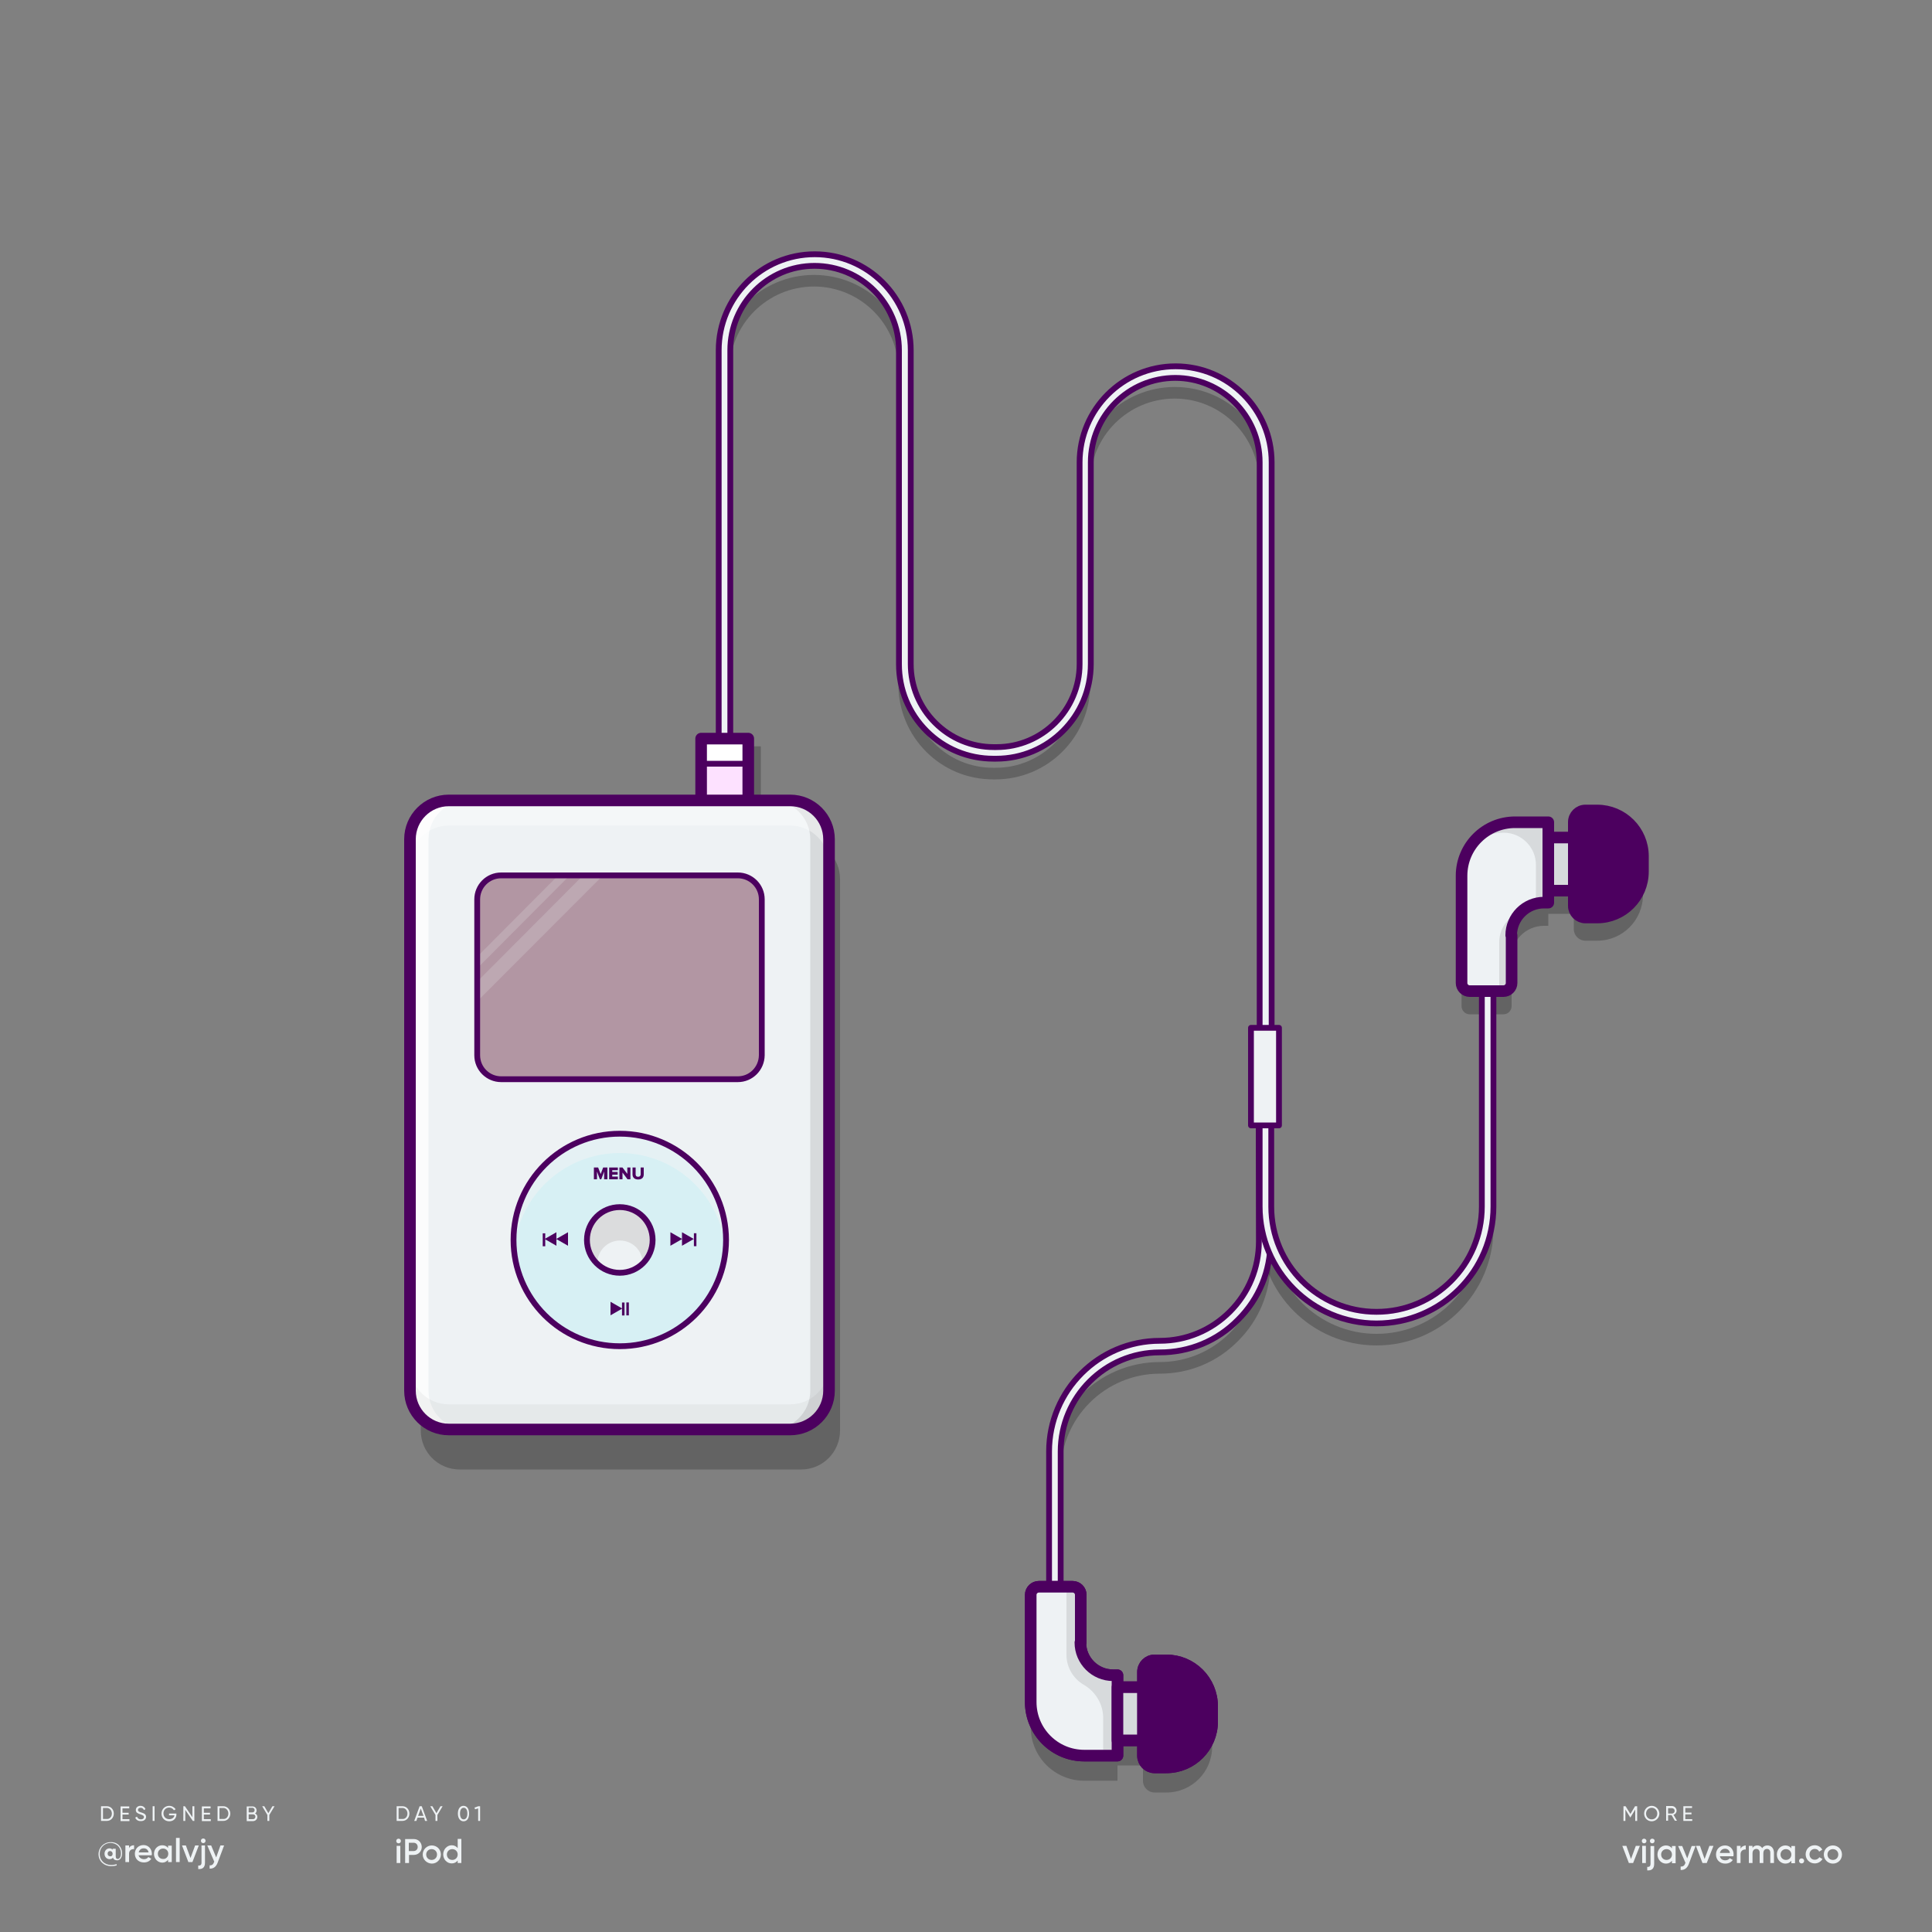 <svg width="1000" height="1000" xmlns="http://www.w3.org/2000/svg" xml:space="preserve" version="1.1">

 <rect width="100%" height="100%" fill="#808080" stroke="none"/>

 <g>
  <title>Layer 1</title>
  <g id="svg_1">
   <g id="svg_2">
    <g id="svg_3">
     <path id="svg_4" fill="#EEF2F4" d="m63.2,959.2c0,2.5 -1.2,3.7 -2.6,3.7c-1.1,0 -1.9,-0.5 -2.1,-1.4c-0.4,0.5 -1,0.8 -1.8,0.8c-1.5,0 -2.6,-1.2 -2.6,-2.8c0,-1.6 1.1,-2.8 2.6,-2.8c0.7,0 1.2,0.3 1.6,0.7l0,-0.5l1.6,0l0,3.9c0,0.8 0.3,1.4 1,1.4c0.9,0 1.7,-0.9 1.7,-3c0,-3 -2.3,-5.3 -5.4,-5.3c-3.1,0 -5.6,2.4 -5.6,5.7c0,3.3 2.5,5.7 5.9,5.7c1.1,0 2.1,-0.2 2.9,-0.4l0,0.6c-0.8,0.3 -1.7,0.4 -2.9,0.4c-3.7,0 -6.5,-2.6 -6.5,-6.2c0,-3.4 2.7,-6.2 6.2,-6.2c3.9,-0.2 6,2.9 6,5.7zm-4.9,0.3c0,-0.8 -0.6,-1.4 -1.3,-1.4c-0.8,0 -1.3,0.5 -1.3,1.4c0,0.8 0.6,1.3 1.3,1.3c0.8,0.1 1.3,-0.5 1.3,-1.3z" class="st1"/>
    </g>
    <g id="svg_5">
     <path id="svg_6" fill="#EEF2F4" d="m69.4,955.1l0,2c-1.2,-0.1 -2.6,0.5 -2.6,2.4l0,4.3l-1.9,0l0,-8.6l1.9,0l0,1.4c0.5,-1.1 1.5,-1.5 2.6,-1.5z" class="st1"/>
    </g>
    <g id="svg_7">
     <path id="svg_8" fill="#EEF2F4" d="m74.6,962.3c1,0 1.8,-0.5 2.2,-1.1l1.5,0.9c-0.8,1.2 -2.1,1.9 -3.8,1.9c-2.8,0 -4.7,-1.9 -4.7,-4.5c0,-2.5 1.8,-4.5 4.5,-4.5c2.6,0 4.3,2.1 4.3,4.5c0,0.3 0,0.5 -0.1,0.8l-6.8,0c0.4,1.3 1.5,2 2.9,2zm2.3,-3.5c-0.3,-1.5 -1.3,-2.1 -2.5,-2.1c-1.4,0 -2.3,0.8 -2.6,2.1l5.1,0z" class="st1"/>
    </g>
    <g id="svg_9">
     <path id="svg_10" fill="#EEF2F4" d="m88.9,955.2l0,8.6l-1.9,0l0,-1.2c-0.7,0.9 -1.7,1.5 -3,1.5c-2.3,0 -4.3,-2 -4.3,-4.5c0,-2.6 1.9,-4.5 4.3,-4.5c1.3,0 2.3,0.5 3,1.4l0,-1.2l1.9,0l0,-0.1zm-1.8,4.3c0,-1.6 -1.2,-2.7 -2.7,-2.7c-1.5,0 -2.7,1.1 -2.7,2.7c0,1.6 1.2,2.7 2.7,2.7c1.5,0.1 2.7,-1.1 2.7,-2.7z" class="st1"/>
    </g>
    <g id="svg_11">
     <path id="svg_12" fill="#EEF2F4" d="m91.1,951.3l1.9,0l0,12.5l-1.9,0l0,-12.5z" class="st1"/>
    </g>
    <g id="svg_13">
     <path id="svg_14" fill="#EEF2F4" d="m102.9,955.2l-3.3,8.6l-2.1,0l-3.3,-8.6l2,0l2.4,6.5l2.4,-6.5l1.9,0z" class="st1"/>
    </g>
    <g id="svg_15">
     <path id="svg_16" fill="#EEF2F4" d="m104.2,955.2l1.9,0l0,8.9c0,2.4 -1.2,3.5 -3.5,3.3l0,-1.8c1.1,0.1 1.7,-0.3 1.7,-1.5l0,-8.9l-0.1,0zm-0.2,-2.4c0,-0.7 0.5,-1.2 1.2,-1.2c0.7,0 1.2,0.5 1.2,1.2c0,0.6 -0.5,1.2 -1.2,1.2c-0.7,0 -1.2,-0.6 -1.2,-1.2z" class="st1"/>
    </g>
    <g id="svg_17">
     <path id="svg_18" fill="#EEF2F4" d="m116,955.2l-3.3,8.8c-0.8,2.2 -2.2,3.3 -4.2,3.2l0,-1.7c1.2,0.1 1.9,-0.5 2.3,-1.7l0.1,-0.2l-3.6,-8.4l2,0l2.6,6.2l2.2,-6.2l1.9,0z" class="st1"/>
    </g>
   </g>
   <g id="svg_19">
    <path id="svg_20" fill="#EEF2F4" d="m211.9,938.7c0,2.1 -1.5,3.8 -3.6,3.8l-3,0l0,-7.6l3,0c2.1,0 3.6,1.7 3.6,3.8zm-1,0c0,-1.6 -1.1,-2.9 -2.6,-2.9l-2,0l0,5.7l2,0c1.5,0.1 2.6,-1.2 2.6,-2.8z" class="st1"/>
    <path id="svg_21" fill="#EEF2F4" d="m219.5,940.8l-3.4,0l-0.6,1.7l-1.1,0l2.8,-7.6l1.1,0l2.8,7.6l-1.1,0l-0.5,-1.7zm-0.3,-0.9l-1.4,-3.8l-1.4,3.8l2.8,0z" class="st1"/>
    <path id="svg_22" fill="#EEF2F4" d="m226.4,939.4l0,3.1l-1,0l0,-3.1l-2.7,-4.5l1.1,0l2.1,3.6l2.1,-3.6l1.1,0l-2.7,4.5z" class="st1"/>
    <path id="svg_23" fill="#EEF2F4" d="m237,938.7c0,-2.4 1.1,-4 2.9,-4c1.9,0 2.9,1.6 2.9,4c0,2.4 -1,4 -2.9,4c-1.8,0 -2.9,-1.7 -2.9,-4zm4.9,0c0,-1.9 -0.7,-3 -1.9,-3c-1.2,0 -1.9,1.1 -1.9,3s0.7,3 1.9,3c1.2,0 1.9,-1.1 1.9,-3z" class="st1"/>
    <path id="svg_24" fill="#EEF2F4" d="m248.5,934.9l0,7.6l-1,0l0,-6.5l-1.6,0.5l-0.3,-0.9l2,-0.7l0.9,0z" class="st1"/>
   </g>
   <g id="svg_25">
    <path id="svg_26" fill="#EEF2F4" d="m58.9,938.7c0,2.1 -1.5,3.8 -3.6,3.8l-3,0l0,-7.6l3,0c2.1,0 3.6,1.7 3.6,3.8zm-1,0c0,-1.6 -1.1,-2.9 -2.6,-2.9l-2,0l0,5.7l2,0c1.5,0.1 2.6,-1.2 2.6,-2.8z" class="st1"/>
    <path id="svg_27" fill="#EEF2F4" d="m67,941.6l0,1l-4.6,0l0,-7.6l4.5,0l0,1l-3.5,0l0,2.3l3.2,0l0,0.9l-3.2,0l0,2.4l3.6,0z" class="st1"/>
    <path id="svg_28" fill="#EEF2F4" d="m70,940.8l0.9,-0.5c0.3,0.8 0.9,1.4 2,1.4c1.1,0 1.6,-0.5 1.6,-1.2c0,-0.8 -0.7,-1 -1.8,-1.4c-1.2,-0.4 -2.4,-0.8 -2.4,-2.2c0,-1.4 1.1,-2.2 2.4,-2.2c1.3,0 2.2,0.7 2.6,1.7l-0.8,0.5c-0.3,-0.7 -0.8,-1.2 -1.7,-1.2c-0.8,0 -1.4,0.4 -1.4,1.1c0,0.7 0.5,1 1.6,1.3c1.3,0.4 2.6,0.8 2.6,2.3c0,1.3 -1.1,2.2 -2.6,2.2c-1.5,0.1 -2.6,-0.7 -3,-1.8z" class="st1"/>
    <path id="svg_29" fill="#EEF2F4" d="m80,934.9l0,7.6l-1,0l0,-7.6l1,0z" class="st1"/>
    <path id="svg_30" fill="#EEF2F4" d="m91.3,939.2c0,1.9 -1.4,3.5 -3.7,3.5c-2.4,0 -4,-1.8 -4,-4c0,-2.2 1.7,-4 4,-4c1.4,0 2.7,0.8 3.3,1.8l-0.9,0.5c-0.4,-0.8 -1.4,-1.4 -2.4,-1.4c-1.8,0 -3,1.3 -3,3c0,1.7 1.2,3 3,3c1.6,0 2.5,-0.9 2.7,-2l-2.8,0l0,-0.9l3.8,0l0,0.5z" class="st1"/>
    <path id="svg_31" fill="#EEF2F4" d="m100.6,934.9l0,7.6l-0.8,0l-3.9,-5.7l0,5.7l-1,0l0,-7.6l0.8,0l3.9,5.7l0,-5.7l1,0z" class="st1"/>
    <path id="svg_32" fill="#EEF2F4" d="m109.1,941.6l0,1l-4.6,0l0,-7.6l4.5,0l0,1l-3.5,0l0,2.3l3.2,0l0,0.9l-3.2,0l0,2.4l3.6,0z" class="st1"/>
    <path id="svg_33" fill="#EEF2F4" d="m119.2,938.7c0,2.1 -1.5,3.8 -3.6,3.8l-3,0l0,-7.6l3,0c2,0 3.6,1.7 3.6,3.8zm-1,0c0,-1.6 -1.1,-2.9 -2.6,-2.9l-2,0l0,5.7l2,0c1.5,0.1 2.6,-1.2 2.6,-2.8z" class="st1"/>
    <path id="svg_34" fill="#EEF2F4" d="m133.2,940.4c0,1.2 -1,2.2 -2.2,2.2l-3.3,0l0,-7.6l3,0c1.2,0 2.1,0.9 2.1,2.1c0,0.7 -0.3,1.2 -0.8,1.6c0.7,0.2 1.2,0.8 1.2,1.7zm-4.5,-4.6l0,2.3l2,0c0.6,0 1.1,-0.5 1.1,-1.2c0,-0.6 -0.5,-1.2 -1.1,-1.2l-2,0l0,0.1zm3.5,4.5c0,-0.7 -0.5,-1.2 -1.2,-1.2l-2.3,0l0,2.5l2.3,0c0.7,0 1.2,-0.6 1.2,-1.3z" class="st1"/>
    <path id="svg_35" fill="#EEF2F4" d="m139.4,939.4l0,3.1l-1,0l0,-3.1l-2.7,-4.5l1.1,0l2.1,3.6l2.1,-3.6l1.1,0l-2.7,4.5z" class="st1"/>
   </g>
   <g id="svg_36">
    <path id="svg_37" fill="#EEF2F4" d="m205.1,952.9c0,-0.7 0.5,-1.2 1.2,-1.2c0.7,0 1.2,0.5 1.2,1.2c0,0.7 -0.5,1.2 -1.2,1.2c-0.7,0 -1.2,-0.5 -1.2,-1.2zm0.2,2.5l1.9,0l0,8.9l-1.9,0l0,-8.9z" class="st1"/>
    <path id="svg_38" fill="#EEF2F4" d="m218.3,956c0,2.3 -1.8,4.1 -4.1,4.1l-2.5,0l0,4.2l-2,0l0,-12.4l4.6,0c2.2,0 4,1.8 4,4.1zm-2.1,0c0,-1.3 -0.9,-2.2 -2.1,-2.2l-2.5,0l0,4.3l2.5,0c1.2,0 2.1,-0.9 2.1,-2.1z" class="st1"/>
    <path id="svg_39" fill="#EEF2F4" d="m218.8,959.9c0,-2.6 2.1,-4.7 4.7,-4.7c2.6,0 4.7,2 4.7,4.7c0,2.6 -2.1,4.7 -4.7,4.7c-2.6,-0.1 -4.7,-2.1 -4.7,-4.7zm7.4,0c0,-1.6 -1.2,-2.8 -2.8,-2.8s-2.8,1.2 -2.8,2.8c0,1.6 1.2,2.8 2.8,2.8s2.8,-1.2 2.8,-2.8z" class="st1"/>
    <path id="svg_40" fill="#EEF2F4" d="m238.8,951.9l0,12.4l-1.9,0l0,-1.3c-0.7,0.9 -1.7,1.5 -3.1,1.5c-2.4,0 -4.4,-2 -4.4,-4.7c0,-2.6 2,-4.7 4.4,-4.7c1.4,0 2.4,0.6 3.1,1.5l0,-4.8l1.9,0l0,0.1zm-1.9,8c0,-1.6 -1.2,-2.8 -2.8,-2.8c-1.6,0 -2.8,1.2 -2.8,2.8c0,1.6 1.2,2.8 2.8,2.8c1.6,0 2.8,-1.2 2.8,-2.8z" class="st1"/>
   </g>
   <g id="svg_41">
    <g id="svg_42">
     <path id="svg_43" fill="#EEF2F4" d="m855.2,951.7c-0.7,0 -1.2,0.5 -1.2,1.2c0,0.7 0.5,1.2 1.2,1.2c0.7,0 1.2,-0.6 1.2,-1.2c0.1,-0.7 -0.5,-1.2 -1.2,-1.2z" class="st1"/>
     <path id="svg_44" fill="#EEF2F4" d="m854.9,934.7c-2.2,0 -3.9,1.8 -3.9,4c0,2.2 1.7,4 3.9,4c2.2,0 4,-1.8 4,-4c-0.1,-2.2 -1.8,-4 -4,-4zm0,7c-1.7,0 -2.9,-1.3 -2.9,-3c0,-1.7 1.3,-3 2.9,-3c1.7,0 2.9,1.3 2.9,3c0,1.7 -1.2,3 -2.9,3z" class="st1"/>
     <polygon id="svg_45" fill="#EEF2F4" points="841.3,936.6 843.8,940.7 843.9,940.7 846.4,936.6 846.4,942.5 847.4,942.5 847.4,934.9 846.3,934.9      843.9,938.9 841.4,934.9 840.3,934.9 840.3,942.5 841.3,942.5    " class="st1"/>
     <polygon id="svg_46" fill="#EEF2F4" points="875.9,941.6 872.3,941.6 872.3,939.1 875.5,939.1 875.5,938.2 872.3,938.2 872.3,935.8 875.8,935.8      875.8,934.9 871.3,934.9 871.3,942.5 875.9,942.5    " class="st1"/>
     <polygon id="svg_47" fill="#EEF2F4" points="844.2,962.2 841.8,955.4 839.7,955.4 843.1,964.3 845.3,964.3 848.8,955.4 846.7,955.4    " class="st1"/>
     <path id="svg_48" fill="#EEF2F4" d="m854.3,964.7c0,1.2 -0.5,1.7 -1.7,1.6l0,1.8c2.4,0.2 3.6,-1 3.6,-3.4l0,-9.2l-1.9,0l0,9.2z" class="st1"/>
     <path id="svg_49" fill="#EEF2F4" d="m851,951.7c-0.7,0 -1.2,0.5 -1.2,1.2c0,0.7 0.5,1.2 1.2,1.2c0.7,0 1.2,-0.6 1.2,-1.2c0,-0.7 -0.6,-1.2 -1.2,-1.2z" class="st1"/>
     <rect id="svg_50" fill="#EEF2F4" height="8.9" width="1.9" class="st1" y="955.4" x="850"/>
     <path id="svg_51" fill="#EEF2F4" d="m873.3,961.9l-2.6,-6.4l-2.1,0l3.8,8.7l-0.1,0.2c-0.4,1.2 -1.1,1.8 -2.4,1.7l0,1.8c2,0.1 3.5,-1 4.3,-3.3l3.4,-9.1l-2,0l-2.3,6.4z" class="st1"/>
     <path id="svg_52" fill="#EEF2F4" d="m865.4,956.7c-0.7,-0.9 -1.7,-1.5 -3.1,-1.5c-2.4,0 -4.4,2 -4.4,4.7c0,2.6 2,4.7 4.4,4.7c1.4,0 2.4,-0.6 3.1,-1.5l0,1.3l1.9,0l0,-8.9l-1.9,0l0,1.2zm-2.8,6c-1.6,0 -2.8,-1.2 -2.8,-2.8c0,-1.6 1.2,-2.8 2.8,-2.8c1.6,0 2.8,1.2 2.8,2.8c0,1.6 -1.2,2.8 -2.8,2.8z" class="st1"/>
     <path id="svg_53" fill="#EEF2F4" d="m927.2,956.7c-0.7,-0.9 -1.7,-1.5 -3.1,-1.5c-2.4,0 -4.4,2 -4.4,4.7c0,2.6 2,4.7 4.4,4.7c1.4,0 2.4,-0.6 3.1,-1.5l0,1.3l1.9,0l0,-8.9l-1.9,0l0,1.2zm-2.8,6c-1.6,0 -2.8,-1.2 -2.8,-2.8c0,-1.6 1.2,-2.8 2.8,-2.8c1.6,0 2.8,1.2 2.8,2.8c0,1.6 -1.2,2.8 -2.8,2.8z" class="st1"/>
     <path id="svg_54" fill="#EEF2F4" d="m914.8,955.2c-1.2,0 -2.1,0.5 -2.7,1.4c-0.5,-0.9 -1.4,-1.4 -2.5,-1.4c-1.1,0 -2,0.4 -2.5,1.3l0,-1.1l-1.9,0l0,8.9l1.9,0l0,-5c0,-1.6 0.9,-2.3 2,-2.3c1,0 1.7,0.7 1.7,1.9l0,5.4l1.9,0l0,-5c0,-1.6 0.8,-2.3 1.9,-2.3c1,0 1.7,0.7 1.7,1.9l0,5.4l1.9,0l0,-5.5c-0.1,-2.2 -1.4,-3.6 -3.4,-3.6z" class="st1"/>
     <path id="svg_55" fill="#EEF2F4" d="m948.7,955.2c-2.6,0 -4.7,2 -4.7,4.7c0,2.6 2.1,4.7 4.7,4.7c2.6,0 4.7,-2 4.7,-4.7c0,-2.7 -2.1,-4.7 -4.7,-4.7zm0,7.5c-1.6,0 -2.8,-1.2 -2.8,-2.8c0,-1.6 1.2,-2.8 2.8,-2.8s2.8,1.2 2.8,2.8c0,1.6 -1.2,2.8 -2.8,2.8z" class="st1"/>
     <path id="svg_56" fill="#EEF2F4" d="m939.3,962.6c-1.6,0 -2.7,-1.2 -2.7,-2.8c0,-1.6 1.2,-2.8 2.7,-2.8c1.1,0 1.9,0.5 2.3,1.4l1.6,-1c-0.7,-1.4 -2.2,-2.3 -3.9,-2.3c-2.7,0 -4.7,2 -4.7,4.7c0,2.6 2,4.7 4.7,4.7c1.7,0 3.2,-0.9 4,-2.3l-1.6,-0.9c-0.5,0.8 -1.4,1.3 -2.4,1.3z" class="st1"/>
     <circle id="svg_57" fill="#EEF2F4" r="1.3" cy="963.2" cx="932.5" class="st1"/>
     <path id="svg_58" fill="#EEF2F4" d="m867.8,937.2c0,-1.3 -1.1,-2.4 -2.4,-2.4l-3,0l0,7.6l1,0l0,-2.9l1.8,0l1.7,2.9l1.1,0l-1.8,-3.1c0.9,-0.2 1.6,-1.1 1.6,-2.1zm-4.4,1.5l0,-2.8l2,0c0.8,0 1.4,0.6 1.4,1.4c0,0.8 -0.6,1.4 -1.4,1.4l-2,0z" class="st1"/>
     <path id="svg_59" fill="#EEF2F4" d="m900.9,956.9l0,-1.5l-1.9,0l0,8.9l1.9,0l0,-4.5c0,-2 1.5,-2.6 2.7,-2.5l0,-2.1c-1,0.1 -2.1,0.5 -2.7,1.7z" class="st1"/>
     <polygon id="svg_60" fill="#EEF2F4" points="882.3,962.2 879.9,955.4 877.8,955.4 881.2,964.3 883.4,964.3 886.9,955.4 884.8,955.4    " class="st1"/>
     <path id="svg_61" fill="#EEF2F4" d="m892.9,955.2c-2.8,0 -4.7,2 -4.7,4.7c0,2.7 1.9,4.7 4.8,4.7c1.7,0 3.1,-0.7 3.9,-1.9l-1.6,-0.9c-0.4,0.6 -1.2,1.1 -2.3,1.1c-1.4,0 -2.5,-0.7 -2.8,-2.1l7,0c0,-0.2 0.1,-0.5 0.1,-0.8c0.1,-2.7 -1.8,-4.8 -4.4,-4.8zm-2.7,3.9c0.3,-1.3 1.2,-2.2 2.7,-2.2c1.2,0 2.3,0.7 2.5,2.2l-5.2,0z" class="st1"/>
    </g>
   </g>
  </g>
  <path opacity="0.23" d="m782.2,496.1c0,-9.3 7.6,-16.9 16.9,-16.9l2.3,0l0,-41.6l-17.2,0c-15.3,0 -27.7,12.4 -27.7,27.7l0,55.5c0,2.3 1.9,4.2 4.2,4.2l17.5,0c2.3,0 4.2,-1.9 4.2,-4.2l0,-24.7l-0.2,0z" class="st2" id="XMLID_106_"/>
  <rect opacity="0.23" height="27.5" width="13.3" class="st2" y="445.5" x="801.4" id="XMLID_105_"/>
  <path opacity="0.23" d="m826.7,486.9l-6.1,0c-3.3,0 -6,-2.7 -6,-6l0,-43.4c0,-3.3 2.7,-6 6,-6l6.1,0c13.1,0 23.7,10.6 23.7,23.7l0,7.9c0,13.2 -10.6,23.8 -23.7,23.8z" class="st2" id="XMLID_104_"/>
  <path opacity="0.21" d="m559.2,863.2c0,9.3 7.6,16.9 16.9,16.9l2.3,0l0,41.6l-17.2,0c-15.3,0 -27.7,-12.4 -27.7,-27.7l0,-55.5c0,-2.3 1.9,-4.2 4.2,-4.2l17.5,0c2.3,0 4.2,1.9 4.2,4.2l0,24.7l-0.2,0z" class="st3" id="XMLID_103_"/>
  <rect opacity="0.21" height="27.5" width="13.3" class="st3" y="886.3" x="578.4" id="XMLID_102_"/>
  <path opacity="0.21" d="m603.7,872.4l-6.1,0c-3.3,0 -6,2.7 -6,6l0,43.4c0,3.3 2.7,6 6,6l6.1,0c13.1,0 23.7,-10.6 23.7,-23.7l0,-7.9c0,-13.2 -10.6,-23.8 -23.7,-23.8z" class="st3" id="XMLID_101_"/>
  <g opacity="0.23" class="st2" id="XMLID_99_">
   <path d="m549,841l-6,0l0,-78.7c0,-31.6 25.7,-57.3 57.3,-57.3c13.7,0 26.6,-5.4 36.3,-15.1c9.7,-9.7 15,-22.6 15,-36.4l-0.1,-36.8l6,0l0.1,36.8c0,15.3 -5.9,29.8 -16.8,40.6c-10.7,10.9 -25.1,16.9 -40.5,16.9c-28.3,0 -51.3,23 -51.3,51.3l0,78.7z" id="XMLID_100_"/>
  </g>
  <g opacity="0.23" class="st2" id="XMLID_97_">
   <path d="m712.5,696.4c-33.4,0 -60.5,-27.1 -60.5,-60.5l0,-18.5c0,-1.7 1.3,-3 3,-3s3,1.3 3,3l0,18.5c0,30.1 24.4,54.5 54.5,54.5s54.5,-24.4 54.5,-54.5l0,-111.5c0,-1.7 1.3,-3 3,-3s3,1.3 3,3l0,111.5c0,33.3 -27.1,60.5 -60.5,60.5z" id="XMLID_98_"/>
  </g>
  <g id="XMLID_94_">
   <path fill="#EEF2F4" d="m549,830l-6,0l0,-78.7c0,-31.6 25.7,-57.3 57.3,-57.3c13.7,0 26.6,-5.4 36.3,-15.1c9.7,-9.7 15,-22.6 15,-36.4l-0.1,-59.8l6,0l0.1,59.8c0,15.3 -5.9,29.8 -16.8,40.6c-10.7,10.9 -25.1,16.9 -40.5,16.9c-28.3,0 -51.3,23 -51.3,51.3l0,78.7z" class="st1" id="XMLID_95_"/>
  </g>
  <g id="XMLID_71_">
   <path stroke-miterlimit="10" stroke-linejoin="round" stroke-linecap="round" stroke-width="3" stroke="#4C005F" fill="none" d="m549,830l-6,0l0,-78.7c0,-31.6 25.7,-57.3 57.3,-57.3c13.7,0 26.6,-5.4 36.3,-15.1c9.7,-9.7 15,-22.6 15,-36.4l-0.1,-59.8l6,0l0.1,59.8c0,15.3 -5.9,29.8 -16.8,40.6c-10.7,10.9 -25.1,16.9 -40.5,16.9c-28.3,0 -51.3,23 -51.3,51.3l0,78.7z" class="st4" id="XMLID_96_"/>
  </g>
  <g id="XMLID_83_">
   <path fill="#EEF2F4" d="m712.5,685c-33.4,0 -60.5,-27.1 -60.5,-60.5l0,-41.5c0,-1.7 1.3,-3 3,-3s3,1.3 3,3l0,41.5c0,30.1 24.4,54.5 54.5,54.5s54.5,-24.4 54.5,-54.5l0,-111.5c0,-1.7 1.3,-3 3,-3s3,1.3 3,3l0,111.5c0,33.4 -27.1,60.5 -60.5,60.5z" class="st1" id="XMLID_93_"/>
  </g>
  <g id="XMLID_75_">
   <path stroke-miterlimit="10" stroke-linejoin="round" stroke-linecap="round" stroke-width="3" stroke="#4C005F" fill="none" d="m712.5,685c-33.4,0 -60.5,-27.1 -60.5,-60.5l0,-41.5c0,-1.7 1.3,-3 3,-3s3,1.3 3,3l0,41.5c0,30.1 24.4,54.5 54.5,54.5s54.5,-24.4 54.5,-54.5l0,-111.5c0,-1.7 1.3,-3 3,-3s3,1.3 3,3l0,111.5c0,33.4 -27.1,60.5 -60.5,60.5z" class="st4" id="XMLID_92_"/>
  </g>
  <path stroke-miterlimit="10" stroke-linejoin="round" stroke-linecap="round" stroke-width="3" stroke="#4C005F" fill="none" d="m562.7,193.6" class="st4" id="XMLID_55_"/>
  <g opacity="0.23" class="st2" id="XMLID_63_">
   <path d="m654.7,548.3c-1.7,0 -3,-1.3 -3,-3l0,-295.3c0,-24.1 -19.6,-43.7 -43.7,-43.7c-24.1,0 -43.7,19.6 -43.7,43.7l0,104.4c0,27 -22,49 -49,49l-1.3,0c-13.1,0 -25.4,-5.1 -34.6,-14.3s-14.4,-21.7 -14.4,-34.8l0,-162.3c0,-24.1 -19.6,-43.7 -43.7,-43.7s-43.7,19.6 -43.7,43.7l0,208.3c0,1.7 -1.3,3 -3,3s-3,-1.3 -3,-3l0,-208.3c0,-27.4 22.3,-49.7 49.7,-49.7c27.4,0 49.7,22.3 49.7,49.7l0,162.4c0,11.5 4.5,22.3 12.6,30.4s18.9,12.6 30.4,12.6l1.4,0c23.7,0 43,-19.3 43,-43l0,-104.4c0,-27.4 22.3,-49.7 49.7,-49.7c27.4,0 49.7,22.3 49.7,49.7l0,295.3c-0.1,1.6 -1.4,3 -3.1,3z" id="XMLID_65_"/>
  </g>
  <g id="XMLID_59_">
   <path fill="#EEF2F4" d="m655,537.6c-1.7,0 -3,-1.3 -3,-3l0,-295.3c0,-24.1 -19.6,-43.7 -43.7,-43.7c-24.1,0 -43.7,19.6 -43.7,43.7l0,104.4c0,27 -22,49 -49,49l-1.4,0c-13.1,0 -25.4,-5.1 -34.6,-14.3s-14.3,-21.5 -14.3,-34.6l0,-162.5c0,-24.1 -19.6,-43.7 -43.7,-43.7s-43.6,19.6 -43.6,43.7l0,208.3c0,1.7 -1.3,3 -3,3s-3,-1.3 -3,-3l0,-208.3c0,-27.4 22.3,-49.7 49.7,-49.7c27.4,0 49.7,22.3 49.7,49.7l0,162.4c0,11.5 4.5,22.3 12.6,30.4s18.9,12.6 30.4,12.6l1.4,0c23.7,0 43,-19.3 43,-43l0,-104.4c0,-27.4 22.3,-49.7 49.7,-49.7c27.4,0 49.7,22.3 49.7,49.7l0,295.3c-0.2,1.7 -1.5,3 -3.2,3z" class="st1" id="XMLID_64_"/>
  </g>
  <g id="XMLID_62_">
   <path stroke-miterlimit="10" stroke-linejoin="round" stroke-linecap="round" stroke-width="3" stroke="#4C005F" fill="none" d="m655,537.6c-1.7,0 -3,-1.3 -3,-3l0,-295.3c0,-24.1 -19.6,-43.7 -43.7,-43.7c-24.1,0 -43.7,19.6 -43.7,43.7l0,104.4c0,27 -22,49 -49,49l-1.4,0c-13.1,0 -25.4,-5.1 -34.6,-14.3s-14.3,-21.5 -14.3,-34.6l0,-162.5c0,-24.1 -19.6,-43.7 -43.7,-43.7s-43.6,19.6 -43.6,43.7l0,208.3c0,1.7 -1.3,3 -3,3s-3,-1.3 -3,-3l0,-208.3c0,-27.4 22.3,-49.7 49.7,-49.7c27.4,0 49.7,22.3 49.7,49.7l0,162.4c0,11.5 4.5,22.3 12.6,30.4s18.9,12.6 30.4,12.6l1.4,0c23.7,0 43,-19.3 43,-43l0,-104.4c0,-27.4 22.3,-49.7 49.7,-49.7c27.4,0 49.7,22.3 49.7,49.7l0,295.3c-0.2,1.7 -1.5,3 -3.2,3z" class="st4" id="XMLID_68_"/>
  </g>
  <rect opacity="0.23" height="32.3" width="24.4" class="st2" y="386.3" x="369.4" id="XMLID_58_"/>
  <rect fill="#FDE1FF" height="32.3" width="24.4" class="st5" y="382.3" x="362.9" id="XMLID_31_"/>
  <rect fill="#FFFFFF" height="13" width="24.4" class="st6" y="382.3" x="362.9" id="XMLID_52_"/>
  <rect stroke-miterlimit="10" stroke-linejoin="round" stroke-linecap="round" stroke-width="3" stroke="#4C005F" fill="none" height="13" width="24.4" class="st4" y="382.3" x="362.9" id="XMLID_53_"/>
  <rect stroke-miterlimit="10" stroke-linejoin="round" stroke-linecap="round" stroke-width="6" stroke="#4C005F" fill="none" height="32.3" width="24.4" class="st7" y="382.3" x="362.9" id="XMLID_29_"/>
  <path opacity="0.23" d="m414.7,760.6l-176.8,0c-11.1,0 -20.1,-9 -20.1,-20.1l0,-285.5c0,-11.1 9,-20.1 20.1,-20.1l176.8,0c11.1,0 20.1,9 20.1,20.1l0,285.4c0,11.2 -9,20.2 -20.1,20.2z" class="st2" id="XMLID_11_"/>
  <path fill="#EEF2F4" d="m409,739.9l-176.7,0c-11.1,0 -20.1,-9 -20.1,-20.1l0,-285.4c0,-11.1 9,-20.1 20.1,-20.1l176.7,0c11.1,0 20.1,9 20.1,20.1l0,285.4c0,11.1 -9,20.1 -20.1,20.1z" class="st1" id="XMLID_33_"/>
  <path fill="#EEF2F4" d="m409,739.9l-176.7,0c-11.1,0 -20.1,-9 -20.1,-20.1l0,-285.4c0,-11.1 9,-20.1 20.1,-20.1l176.7,0c11.1,0 20.1,9 20.1,20.1l0,285.4c0,11.1 -9,20.1 -20.1,20.1z" class="st1" id="XMLID_17_"/>
  <g opacity="0.76" class="st8" id="XMLID_20_">
   <g id="XMLID_56_">
    <path fill="#FFFFFF" d="m221.8,719.8l0,-285.4c0,-11.1 9,-20.1 20.1,-20.1l-9.7,0c-11.1,0 -20.1,9 -20.1,20.1l0,285.4c0,11.1 9,20.1 20.1,20.1l9.7,0c-11.1,0 -20.1,-9 -20.1,-20.1z" class="st6" id="XMLID_57_"/>
   </g>
  </g>
  <g opacity="0.1" class="st9" id="XMLID_18_">
   <g id="XMLID_119_">
    <path d="m419.4,719.8l0,-285.4c0,-11.1 -9,-20.1 -20.1,-20.1l9.7,0c11.1,0 20.1,9 20.1,20.1l0,285.4c0,11.1 -9,20.1 -20.1,20.1l-9.7,0c11.1,0 20.1,-9 20.1,-20.1z" id="XMLID_120_"/>
   </g>
  </g>
  <g opacity="0.04" class="st10" id="XMLID_22_">
   <path d="m409,726.9l-176.7,0c-11.1,0 -20.1,-9 -20.1,-20.1l0,13c0,11.1 9,20.1 20.1,20.1l176.7,0c11.1,0 20.1,-9 20.1,-20.1l0,-13c0,11.1 -9,20.1 -20.1,20.1z" id="XMLID_32_"/>
  </g>
  <g opacity="0.38" class="st11" id="XMLID_19_">
   <path fill="#FFFFFF" d="m409,427.3l-176.7,0c-11.1,0 -20.1,9 -20.1,20.1l0,-13c0,-11.1 9,-20.1 20.1,-20.1l176.7,0c11.1,0 20.1,9 20.1,20.1l0,13c0,-11.1 -9,-20.1 -20.1,-20.1z" class="st6" id="XMLID_21_"/>
  </g>
  <path stroke-miterlimit="10" stroke-width="6" stroke="#4C005F" fill="none" d="m409,739.9l-176.7,0c-11.1,0 -20.1,-9 -20.1,-20.1l0,-285.4c0,-11.1 9,-20.1 20.1,-20.1l176.7,0c11.1,0 20.1,9 20.1,20.1l0,285.4c0,11.1 -9,20.1 -20.1,20.1z" class="st12" id="XMLID_2_"/>
  <path fill="#B296A3" d="m381.9,558.6l-122.5,0c-6.8,0 -12.4,-5.5 -12.4,-12.4l0,-80.7c0,-6.8 5.5,-12.4 12.4,-12.4l122.5,0c6.8,0 12.4,5.5 12.4,12.4l0,80.7c-0.1,6.9 -5.6,12.4 -12.4,12.4z" class="st13" id="XMLID_3_"/>
  <polygon fill="#EEF2F4" opacity="0.2" points="247,501.2 295,453 289,453 247,495.2 " class="st14" id="XMLID_8_"/>
  <polygon fill="#EEF2F4" opacity="0.2" points="247,518.3 312.2,453 301.9,453 247,508.1 " class="st14" id="XMLID_9_"/>
  <path stroke-miterlimit="10" stroke-width="3" stroke="#4C005F" fill="none" d="m381.9,558.6l-122.5,0c-6.8,0 -12.4,-5.5 -12.4,-12.4l0,-80.7c0,-6.8 5.5,-12.4 12.4,-12.4l122.5,0c6.8,0 12.4,5.5 12.4,12.4l0,80.7c-0.1,6.9 -5.6,12.4 -12.4,12.4z" class="st15" id="XMLID_1_"/>
  <path fill="#EEF2F4" d="m559.2,850.2c0,9.3 7.6,16.9 16.9,16.9l2.3,0l0,41.6l-17.2,0c-15.3,0 -27.7,-12.4 -27.7,-27.7l0,-55.5c0,-2.3 1.9,-4.2 4.2,-4.2l17.5,0c2.3,0 4.2,1.9 4.2,4.2l0,24.7l-0.2,0z" class="st1" id="XMLID_77_"/>
  <path opacity="0.1" d="m576.1,866.9c-9.4,0 -17.1,-7.7 -17.1,-17.1l0,-25c0,-2.2 -1.8,-3.9 -3.9,-3.9l-3.1,0l0,8l0,27.6c0,6.6 3.6,12.4 8.9,15.5c6.2,3.6 10.1,10.1 10.1,17.2l0,19.6l7,0l0,-42l-1.9,0l0,0.1z" class="st9" id="XMLID_84_"/>
  <path stroke-miterlimit="10" stroke-linejoin="round" stroke-linecap="round" stroke-width="6" stroke="#4C005F" fill="none" d="m559.2,850.2c0,9.3 7.6,16.9 16.9,16.9l2.3,0l0,41.6l-17.2,0c-15.3,0 -27.7,-12.4 -27.7,-27.7l0,-55.5c0,-2.3 1.9,-4.2 4.2,-4.2l17.5,0c2.3,0 4.2,1.9 4.2,4.2l0,24.7l-0.2,0z" class="st7" id="XMLID_74_"/>
  <rect fill="#D6DADC" height="27.5" width="13.3" class="st16" y="873.3" x="578.4" id="XMLID_81_"/>
  <rect stroke-miterlimit="10" stroke-linejoin="round" stroke-linecap="round" stroke-width="6" stroke="#4C005F" fill="none" height="27.5" width="13.3" class="st7" y="873.3" x="578.4" id="XMLID_73_"/>
  <path stroke-miterlimit="10" stroke-linejoin="round" stroke-linecap="round" stroke-width="6" stroke="#4C005F" fill="none" d="m603.7,859.4l-6.1,0c-3.3,0 -6,2.7 -6,6l0,43.4c0,3.3 2.7,6 6,6l6.1,0c13.1,0 23.7,-10.6 23.7,-23.7l0,-7.9c0,-13.2 -10.6,-23.8 -23.7,-23.8z" class="st7" id="XMLID_72_"/>
  <path fill="#4C005F" d="m603.7,859.4l-6.1,0c-3.3,0 -6,2.7 -6,6l0,43.4c0,3.3 2.7,6 6,6l6.1,0c13.1,0 23.7,-10.6 23.7,-23.7l0,-7.9c0,-13.2 -10.6,-23.8 -23.7,-23.8z" class="st17" id="XMLID_79_"/>
  <path fill="#EEF2F4" d="m559.2,850.2c0,9.3 7.6,16.9 16.9,16.9l2.3,0l0,41.6l-17.2,0c-15.3,0 -27.7,-12.4 -27.7,-27.7l0,-55.5c0,-2.3 1.9,-4.2 4.2,-4.2l17.5,0c2.3,0 4.2,1.9 4.2,4.2l0,24.7l-0.2,0z" class="st1" id="XMLID_82_"/>
  <path opacity="0.1" d="m576.1,866.9c-9.4,0 -17.1,-7.7 -17.1,-17.1l0,-25c0,-2.2 -1.8,-3.9 -3.9,-3.9l-3.1,0l0,8l0,27.6c0,6.6 3.6,12.4 8.9,15.5c6.2,3.6 10.1,10.1 10.1,17.2l0,19.6l7,0l0,-42l-1.9,0l0,0.1z" class="st9" id="XMLID_80_"/>
  <path stroke-miterlimit="10" stroke-linejoin="round" stroke-linecap="round" stroke-width="6" stroke="#4C005F" fill="none" d="m559.2,850.2c0,9.3 7.6,16.9 16.9,16.9l2.3,0l0,41.6l-17.2,0c-15.3,0 -27.7,-12.4 -27.7,-27.7l0,-55.5c0,-2.3 1.9,-4.2 4.2,-4.2l17.5,0c2.3,0 4.2,1.9 4.2,4.2l0,24.7l-0.2,0z" class="st7" id="XMLID_78_"/>
  <rect fill="#D6DADC" height="27.5" width="13.3" class="st16" y="873.3" x="578.4" id="XMLID_76_"/>
  <rect stroke-miterlimit="10" stroke-linejoin="round" stroke-linecap="round" stroke-width="6" stroke="#4C005F" fill="none" height="27.5" width="13.3" class="st7" y="873.3" x="578.4" id="XMLID_26_"/>
  <path stroke-miterlimit="10" stroke-linejoin="round" stroke-linecap="round" stroke-width="6" stroke="#4C005F" fill="none" d="m603.7,859.4l-6.1,0c-3.3,0 -6,2.7 -6,6l0,43.4c0,3.3 2.7,6 6,6l6.1,0c13.1,0 23.7,-10.6 23.7,-23.7l0,-7.9c0,-13.2 -10.6,-23.8 -23.7,-23.8z" class="st7" id="XMLID_25_"/>
  <path fill="#4C005F" d="m603.7,859.4l-6.1,0c-3.3,0 -6,2.7 -6,6l0,43.4c0,3.3 2.7,6 6,6l6.1,0c13.1,0 23.7,-10.6 23.7,-23.7l0,-7.9c0,-13.2 -10.6,-23.8 -23.7,-23.8z" class="st17" id="XMLID_24_"/>
  <path fill="#EEF2F4" d="m782.2,484.1c0,-9.3 7.6,-16.9 16.9,-16.9l2.3,0l0,-41.6l-17.2,0c-15.3,0 -27.7,12.4 -27.7,27.7l0,55.5c0,2.3 1.9,4.2 4.2,4.2l17.5,0c2.3,0 4.2,-1.9 4.2,-4.2l0,-24.7l-0.2,0z" class="st1" id="XMLID_91_"/>
  <g opacity="0.1" class="st9" id="XMLID_108_">
   <path d="m776,487.7l0,23.3l2.1,0c2.3,0 3.9,-1.9 3.9,-4.2l0,-24.7c0,-3.3 0.9,-6.4 2.6,-9c-5.1,2.9 -8.6,8.3 -8.6,14.6z" id="XMLID_109_"/>
   <path d="m784.2,426c-8.9,0 -16.8,3.9 -21.9,10.4c4.5,-3.2 10,-5.4 16,-5.4l0,0c9.2,0 16.7,7.5 16.7,16.7l0,19.9c2,-0.3 2.9,-0.6 4.1,-0.6l1.9,0l0,-41l-16.8,0z" id="XMLID_110_"/>
  </g>
  <path stroke-miterlimit="10" stroke-linejoin="round" stroke-linecap="round" stroke-width="6" stroke="#4C005F" fill="none" d="m782.2,484.1c0,-9.3 7.6,-16.9 16.9,-16.9l2.3,0l0,-41.6l-17.2,0c-15.3,0 -27.7,12.4 -27.7,27.7l0,55.5c0,2.3 1.9,4.2 4.2,4.2l17.5,0c2.3,0 4.2,-1.9 4.2,-4.2l0,-24.7l-0.2,0z" class="st7" id="XMLID_89_"/>
  <rect fill="#D6DADC" height="27.5" width="13.3" class="st16" y="433.5" x="801.4" id="XMLID_88_"/>
  <rect stroke-miterlimit="10" stroke-linejoin="round" stroke-linecap="round" stroke-width="6" stroke="#4C005F" fill="none" height="27.5" width="13.3" class="st7" y="433.5" x="801.4" id="XMLID_87_"/>
  <path stroke-miterlimit="10" stroke-linejoin="round" stroke-linecap="round" stroke-width="6" stroke="#4C005F" fill="none" d="m826.7,474.9l-6.1,0c-3.3,0 -6,-2.7 -6,-6l0,-43.4c0,-3.3 2.7,-6 6,-6l6.1,0c13.1,0 23.7,10.6 23.7,23.7l0,7.9c0,13.2 -10.6,23.8 -23.7,23.8z" class="st7" id="XMLID_86_"/>
  <path fill="#4C005F" d="m826.7,474.9l-6.1,0c-3.3,0 -6,-2.7 -6,-6l0,-43.4c0,-3.3 2.7,-6 6,-6l6.1,0c13.1,0 23.7,10.6 23.7,23.7l0,7.9c0,13.2 -10.6,23.8 -23.7,23.8z" class="st17" id="XMLID_85_"/>
  <circle fill="#D7F0F4" r="55" cy="641.8" cx="320.8" class="st18" id="XMLID_48_"/>
  <path fill="#EEF2F4" opacity="0.63" d="m320.8,596.8c28.7,0 52.2,22 54.8,50c0.1,-1.6 0.2,-3.3 0.2,-5c0,-30.4 -24.6,-55 -55,-55s-55,24.6 -55,55c0,1.7 0.1,3.4 0.2,5c2.6,-28.1 26.2,-50 54.8,-50z" class="st19" id="XMLID_30_"/>
  <circle fill="#EEF2F4" r="17" cy="641.8" cx="320.8" class="st1" id="XMLID_50_"/>
  <circle stroke-miterlimit="10" stroke-width="3" stroke="#4C005F" fill="none" r="55" cy="641.8" cx="320.8" class="st15" id="XMLID_4_"/>
  <path fill="#DBDCDD" d="m320.8,624.8c-9.4,0 -17,7.6 -17,17c0,4.9 2.1,9.3 5.4,12.4c0,-0.1 0,-0.2 0,-0.4c0,-6.4 5.2,-11.7 11.7,-11.7s11.7,5.2 11.7,11.7c0,0.1 0,0.2 0,0.4c3.3,-3.1 5.4,-7.5 5.4,-12.4c-0.2,-9.4 -7.8,-17 -17.2,-17z" class="st20" id="XMLID_12_"/>
  <circle stroke-miterlimit="10" stroke-width="3" stroke="#4C005F" fill="none" r="17" cy="641.8" cx="320.8" class="st15" id="XMLID_5_"/>
  <g id="XMLID_6_">
   <path fill="#4C005F" d="m312.7,610.4l0,-4l-1.5,4l-0.7,0l-1.5,-4l0,4l-1.6,0l0,-6.1l2.2,0l1.3,3.4l1.3,-3.4l2.2,0l0,6.1l-1.7,0z" class="st17" id="XMLID_10_"/>
   <path fill="#4C005F" d="m315.3,610.4l0,-6.1l4.5,0l0,1.4l-2.9,0l0,0.9l2.8,0l0,1.4l-2.8,0l0,1l2.9,0l0,1.4l-4.5,0z" class="st17" id="XMLID_14_"/>
   <path fill="#4C005F" d="m324.8,610.4l-2.6,-3.5l0,3.5l-1.6,0l0,-6.1l1.6,0l2.5,3.3l0,-3.3l1.6,0l0,6.1l-1.5,0z" class="st17" id="XMLID_34_"/>
   <path fill="#4C005F" d="m327.4,607.9l0,-3.6l1.6,0l0,3.6c0,0.7 0.4,1.2 1.3,1.2c0.8,0 1.3,-0.5 1.3,-1.2l0,-3.6l1.6,0l0,3.6c0,1.5 -0.9,2.6 -2.9,2.6c-1.9,0 -2.9,-1.1 -2.9,-2.6z" class="st17" id="XMLID_36_"/>
  </g>
  <g id="XMLID_40_">
   <polygon fill="#4C005F" points="353,637.8 359.1,641.3 353,644.8  " class="st17" id="XMLID_7_"/>
   <polygon fill="#4C005F" points="347,637.8 353.1,641.3 347,644.8  " class="st17" id="XMLID_39_"/>
   <rect fill="#4C005F" height="1.3" width="6.7" class="st17" transform="matrix(4.498250e-11 1 -1 4.498250e-11 1001.559 281.822)" y="641.1" x="356.5" id="XMLID_38_"/>
  </g>
  <g id="XMLID_41_">
   <polygon fill="#4C005F" points="316,673.8 322.1,677.3 316,680.8  " class="st17" id="XMLID_47_"/>
   <rect fill="#4C005F" height="1.3" width="6.7" class="st17" transform="matrix(4.498250e-11 1 -1 4.498250e-11 1000.151 354.883)" y="676.9" x="319.3" id="XMLID_46_"/>
   <rect fill="#4C005F" height="1.3" width="6.7" class="st17" transform="matrix(4.498250e-11 1 -1 4.498250e-11 1002.392 352.642)" y="676.9" x="321.5" id="XMLID_49_"/>
  </g>
  <g id="XMLID_42_">
   <polygon fill="#4C005F" points="288,637.8 281.9,641.3 288,644.8  " class="st17" id="XMLID_45_"/>
   <polygon fill="#4C005F" points="294,637.8 287.9,641.3 294,644.8  " class="st17" id="XMLID_44_"/>
   <rect fill="#4C005F" height="1.3" width="6.7" class="st17" transform="matrix(-8.969377e-11 1 -1 -8.969377e-11 923.316 360.065)" y="641.1" x="278.3" id="XMLID_43_"/>
  </g>
  <path stroke-miterlimit="10" stroke-linejoin="round" stroke-linecap="round" stroke-width="3" stroke="#4C005F" fill="none" d="m418.5,374" class="st4" id="XMLID_54_"/>
  <rect fill="#EEF2F4" height="50.5" width="14.5" class="st1" y="532" x="647.5" id="XMLID_70_"/>
  <rect stroke-miterlimit="10" stroke-linejoin="round" stroke-linecap="round" stroke-width="3" stroke="#4C005F" fill="none" height="50.5" width="14.5" class="st4" y="532" x="647.5" id="XMLID_69_"/>
  <g id="svg_62"/>
  <g id="svg_63"/>
  <g id="svg_64"/>
  <g id="svg_65"/>
  <g id="svg_66"/>
  <g id="svg_67"/>
  <g id="svg_68"/>
  <g id="svg_69"/>
  <g id="svg_70"/>
  <g id="svg_71"/>
  <g id="svg_72"/>
  <g id="svg_73"/>
  <g id="svg_74"/>
  <g id="svg_75"/>
  <g id="svg_76"/>
 </g>
</svg>